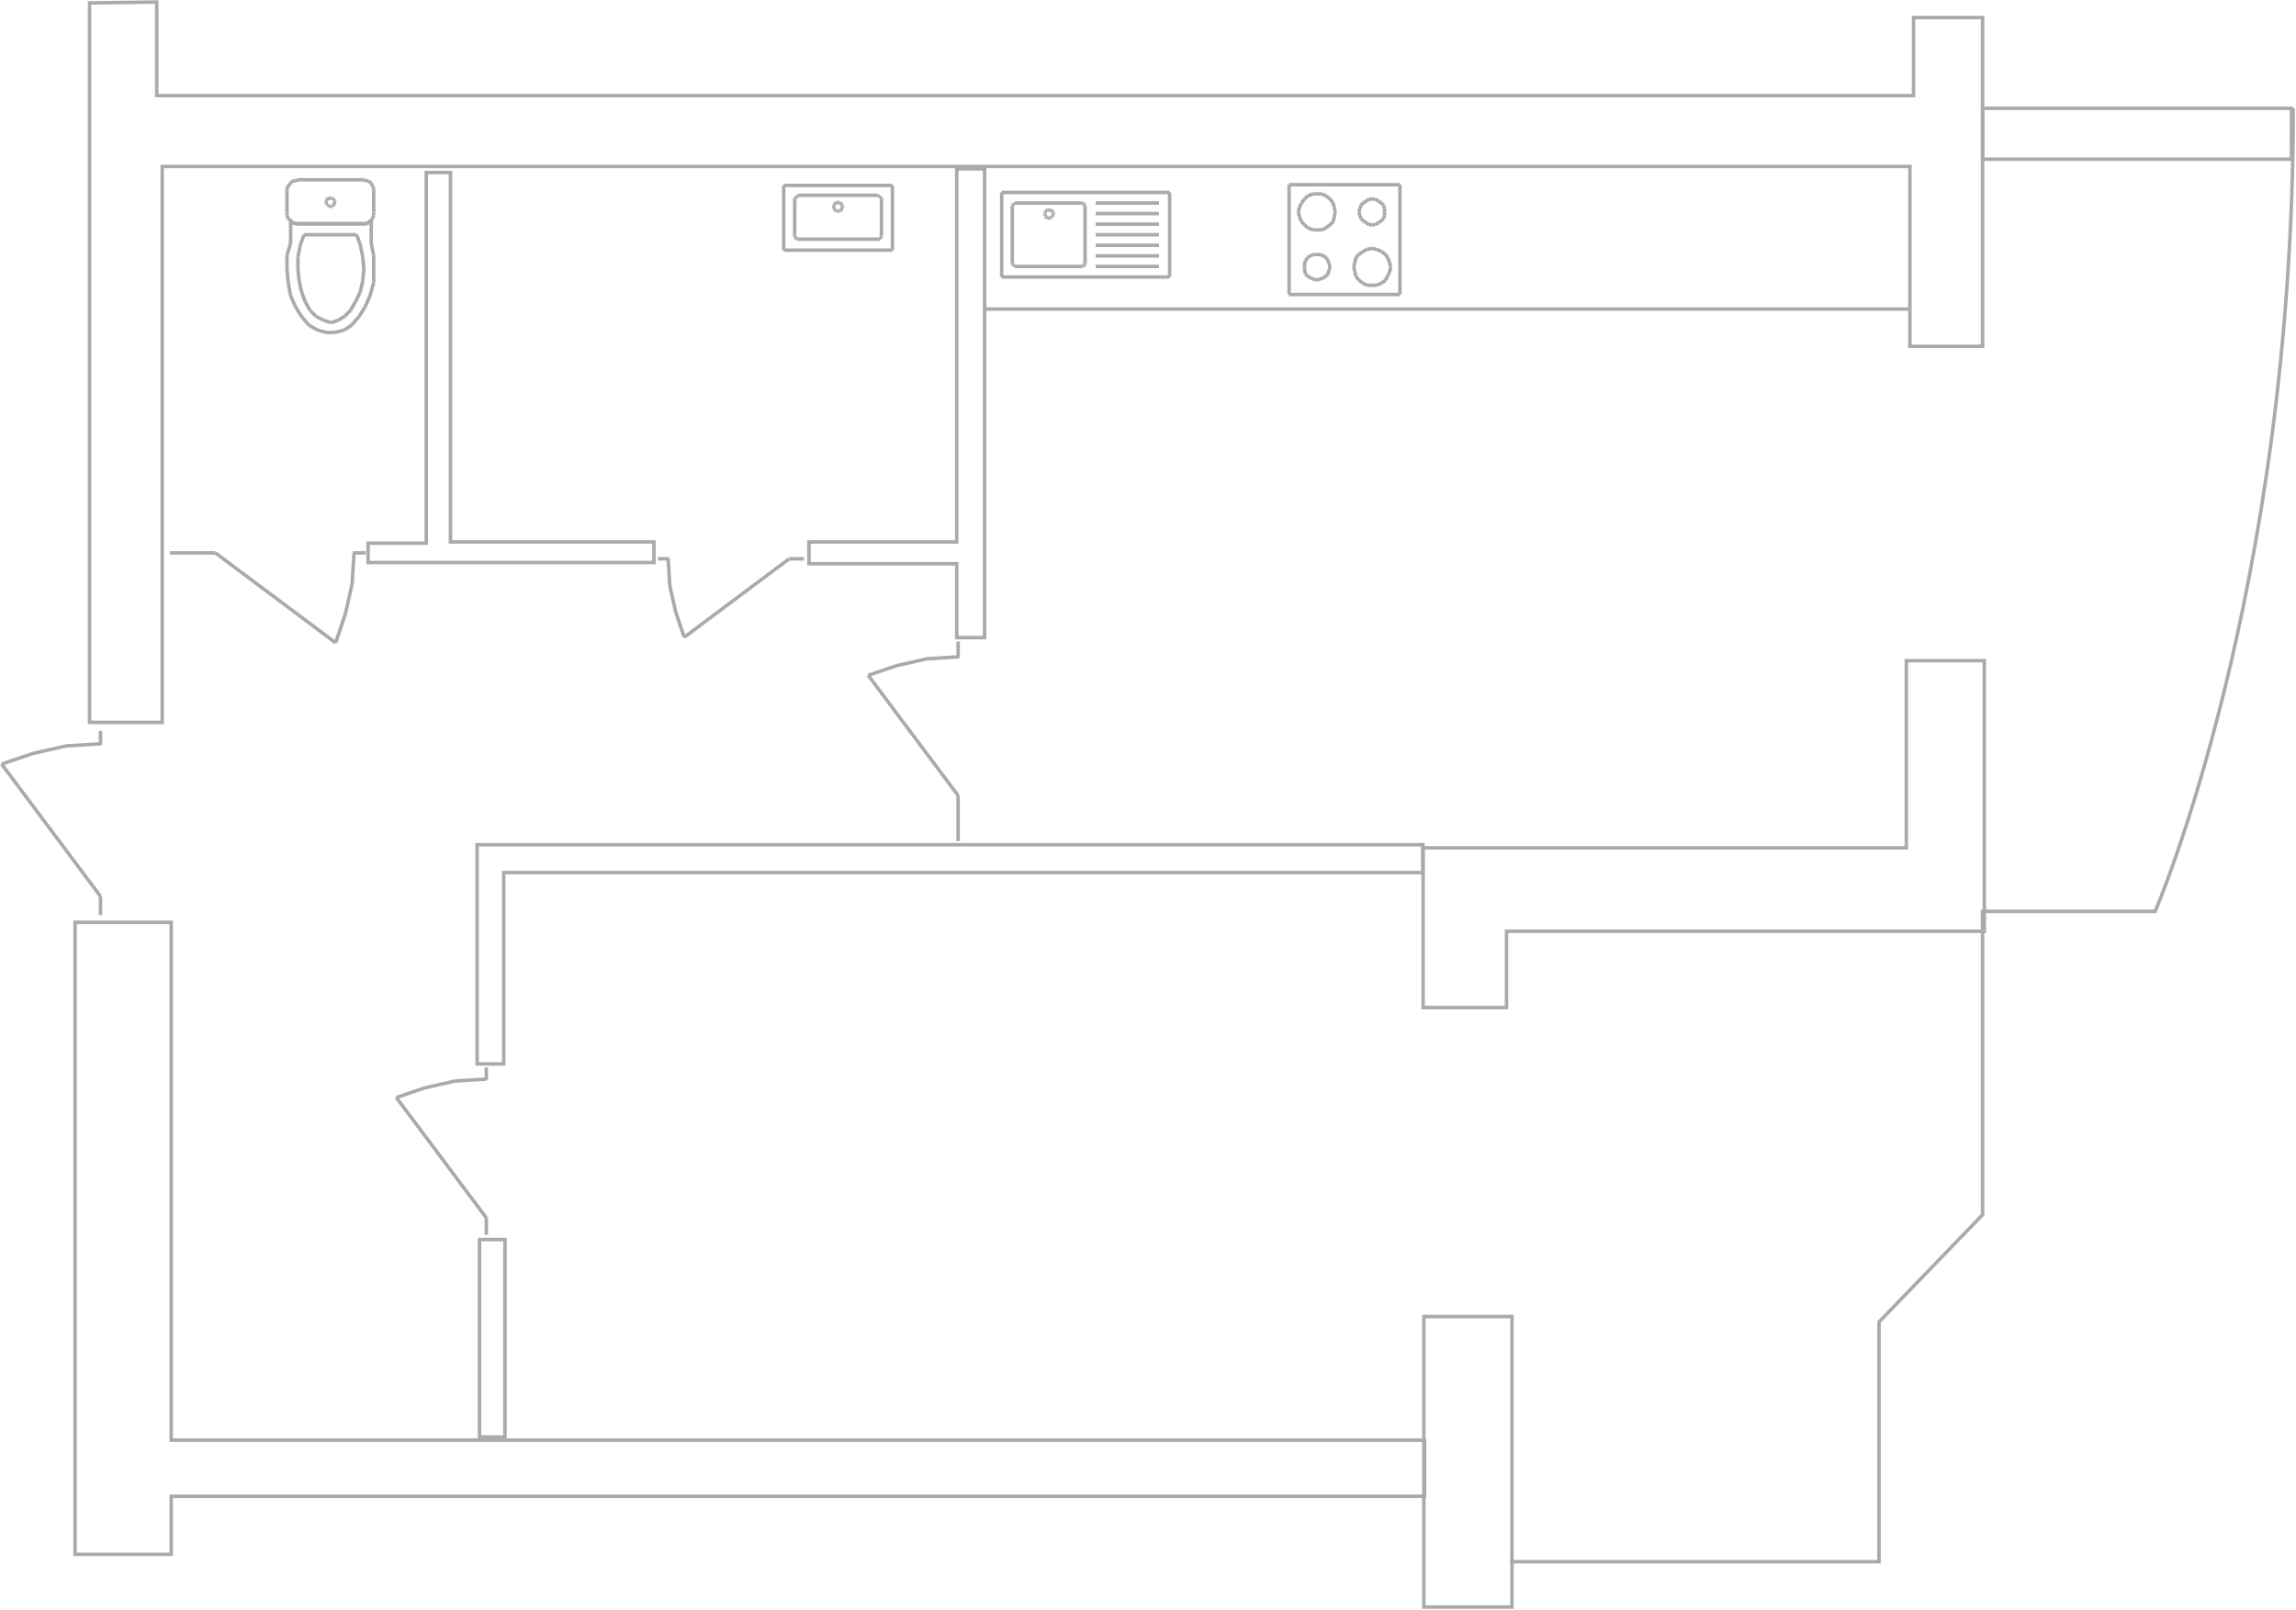 <?xml version="1.0" encoding="utf-8"?>
<!-- Generator: Adobe Illustrator 15.0.2, SVG Export Plug-In  -->
<!DOCTYPE svg PUBLIC "-//W3C//DTD SVG 1.1//EN" "http://www.w3.org/Graphics/SVG/1.1/DTD/svg11.dtd">
<svg version="1.1"
	 xmlns="http://www.w3.org/2000/svg" xmlns:xlink="http://www.w3.org/1999/xlink" xmlns:a="http://ns.adobe.com/AdobeSVGViewerExtensions/3.0/"
	 x="0px" y="0px" width="659px" height="462px" viewBox="0 0 659 462" enable-background="new 0 0 659 462" xml:space="preserve">
<defs>
</defs>
<g>
	<defs>
		<rect id="SVGID_2_" width="658.781" height="461.812"/>
	</defs>
	<clipPath id="SVGID_3_">
		<use xlink:href="#SVGID_2_"  overflow="visible"/>
	</clipPath>
	
		<rect x="569.043" y="31.093" clip-path="url(#SVGID_3_)" fill="none" stroke="#AAAAAA" stroke-miterlimit="10" width="88.651" height="14.6"/>
</g>
<polygon fill="none" stroke="#AAAAAA" stroke-miterlimit="10" points="282.598,48.474 282.598,183.007 274.603,183.007 
	274.603,161.801 232.191,161.801 232.191,155.542 274.603,155.542 274.603,48.474 "/>
<polygon fill="none" stroke="#AAAAAA" stroke-miterlimit="10" points="129.294,49.517 129.294,155.543 187.693,155.543 
	187.693,161.453 105.652,161.453 105.652,155.891 122.342,155.891 122.342,49.517 "/>
<polygon fill="none" stroke="#AAAAAA" stroke-miterlimit="10" points="408.394,242.451 136.941,242.451 136.941,305.369 
	144.585,305.369 144.585,250.444 408.394,250.444 "/>
<rect x="137.637" y="355.773" fill="none" stroke="#AAAAAA" stroke-miterlimit="10" width="7.3" height="56.664"/>
<line fill="none" stroke="#AAAAAA" stroke-miterlimit="10" x1="548.186" y1="88.708" x2="282.598" y2="88.708"/>
<g>
	<defs>
		<rect id="SVGID_1_" width="658.781" height="461.812"/>
	</defs>
	<clipPath id="SVGID_4_">
		<use xlink:href="#SVGID_1_"  overflow="visible"/>
	</clipPath>
	<path clip-path="url(#SVGID_4_)" fill="none" stroke="#AAAAAA" stroke-miterlimit="10" d="M433.468,448.241h105.854v-68.83
		l29.722-30.765v-87.077h49.537c0,0,39.63-91.774,39.63-230.477"/>
	<path clip-path="url(#SVGID_4_)" fill="none" stroke="#AAAAAA" stroke-miterlimit="10" d="M101.621,158.689l-0.558,8.959
		 M101.063,167.648l-1.947,8.598 M99.116,176.246l-2.786,8.239"/>
	
		<line clip-path="url(#SVGID_4_)" fill="none" stroke="#AAAAAA" stroke-miterlimit="10" x1="96.329" y1="184.485" x2="61.816" y2="158.689"/>
	
		<line clip-path="url(#SVGID_4_)" fill="none" stroke="#AAAAAA" stroke-miterlimit="10" x1="61.816" y1="158.69" x2="48.747" y2="158.69"/>
	
		<line clip-path="url(#SVGID_4_)" fill="none" stroke="#AAAAAA" stroke-miterlimit="10" x1="104.972" y1="158.69" x2="101.295" y2="158.69"/>
	<path clip-path="url(#SVGID_4_)" fill="none" stroke="#AAAAAA" stroke-miterlimit="10" d="M192.26,168.2l-0.485-7.818
		 M193.961,175.702l-1.701-7.502 M196.391,182.892l-2.43-7.19"/>
	
		<line clip-path="url(#SVGID_4_)" fill="none" stroke="#AAAAAA" stroke-miterlimit="10" x1="196.391" y1="182.892" x2="226.508" y2="160.382"/>
	
		<line clip-path="url(#SVGID_4_)" fill="none" stroke="#AAAAAA" stroke-miterlimit="10" x1="226.508" y1="160.383" x2="230.762" y2="160.383"/>
	
		<line clip-path="url(#SVGID_4_)" fill="none" stroke="#AAAAAA" stroke-miterlimit="10" x1="188.851" y1="160.383" x2="192.059" y2="160.383"/>
	<path clip-path="url(#SVGID_4_)" fill="none" stroke="#AAAAAA" stroke-miterlimit="10" d="M266.036,189.088l8.958-0.558
		 M257.438,191.038l8.598-1.95 M249.197,193.822l8.241-2.784"/>
	
		<line clip-path="url(#SVGID_4_)" fill="none" stroke="#AAAAAA" stroke-miterlimit="10" x1="249.197" y1="193.822" x2="274.992" y2="228.337"/>
	
		<line clip-path="url(#SVGID_4_)" fill="none" stroke="#AAAAAA" stroke-miterlimit="10" x1="274.99" y1="228.336" x2="274.99" y2="241.407"/>
	
		<line clip-path="url(#SVGID_4_)" fill="none" stroke="#AAAAAA" stroke-miterlimit="10" x1="274.995" y1="184.136" x2="274.993" y2="188.856"/>
	<path clip-path="url(#SVGID_4_)" fill="none" stroke="#AAAAAA" stroke-miterlimit="10" d="M130.614,310.262l8.969-0.558
		 M122.006,312.211l8.608-1.949 M113.757,315l8.249-2.789"/>
	
		<line clip-path="url(#SVGID_4_)" fill="none" stroke="#AAAAAA" stroke-miterlimit="10" x1="113.757" y1="315" x2="139.583" y2="349.552"/>
	
		<line clip-path="url(#SVGID_4_)" fill="none" stroke="#AAAAAA" stroke-miterlimit="10" x1="139.581" y1="349.552" x2="139.581" y2="354.43"/>
	
		<line clip-path="url(#SVGID_4_)" fill="none" stroke="#AAAAAA" stroke-miterlimit="10" x1="139.581" y1="306.35" x2="139.581" y2="310.031"/>
	<path clip-path="url(#SVGID_4_)" fill="none" stroke="#AAAAAA" stroke-miterlimit="10" d="M18.988,214.088l9.857-0.612
		 M9.529,216.23l9.459-2.142 M0.465,219.295l9.064-3.065"/>
	
		<line clip-path="url(#SVGID_4_)" fill="none" stroke="#AAAAAA" stroke-miterlimit="10" x1="0.465" y1="219.295" x2="28.845" y2="257.261"/>
	
		<line clip-path="url(#SVGID_4_)" fill="none" stroke="#AAAAAA" stroke-miterlimit="10" x1="28.843" y1="257.261" x2="28.843" y2="262.623"/>
	
		<line clip-path="url(#SVGID_4_)" fill="none" stroke="#AAAAAA" stroke-miterlimit="10" x1="28.843" y1="209.788" x2="28.843" y2="213.833"/>
	<polygon clip-path="url(#SVGID_4_)" fill="none" stroke="#AAAAAA" stroke-miterlimit="10" points="44.994,0.588 44.994,27.442 
		549.229,27.442 549.229,5.04 569.043,5.04 569.043,99.401 548.186,99.401 548.186,47.779 46.558,47.779 46.558,207.34 
		25.701,207.34 25.701,0.835 	"/>
	<path clip-path="url(#SVGID_4_)" fill="#AAAAAA" d="M569.043,190.132v76.649H431.904v21.899H408.96v-44.842h138.704v-53.707
		H569.043z M570.043,189.132h-1h-21.379h-1v1v52.707H408.96h-1v1v44.842v1h1h22.944h1v-1v-20.899h136.139h1v-1v-76.649V189.132z"/>
	<path clip-path="url(#SVGID_4_)" fill="#AAAAAA" d="M433.469,460.738h-24.291v-82.37h24.291V460.738z M434.469,377.368h-1h-24.291
		h-1v1v82.37v1h1h24.291h1v-1v-82.37V377.368z"/>
	<path clip-path="url(#SVGID_4_)" fill="#AAAAAA" d="M48.644,265.217V413.83h359.708v15.118H48.644v16.668H22.051V265.217H48.644z
		 M49.644,264.217h-1H22.051h-1v1v180.398v1h1h26.593h1v-1v-15.668h358.708h1v-1V413.83v-1h-1H49.644V265.217V264.217z"/>
	
		<line clip-path="url(#SVGID_4_)" fill="none" stroke="#AAAAAA" stroke-miterlimit="10" x1="96.036" y1="57.906" x2="96.036" y2="57.556"/>
	
		<line clip-path="url(#SVGID_4_)" fill="none" stroke="#AAAAAA" stroke-miterlimit="10" x1="96.036" y1="57.555" x2="96.036" y2="57.204"/>
	
		<line clip-path="url(#SVGID_4_)" fill="none" stroke="#AAAAAA" stroke-miterlimit="10" x1="96.036" y1="57.204" x2="95.684" y2="57.204"/>
	
		<line clip-path="url(#SVGID_4_)" fill="none" stroke="#AAAAAA" stroke-miterlimit="10" x1="95.684" y1="57.204" x2="95.335" y2="56.853"/>
	
		<line clip-path="url(#SVGID_4_)" fill="none" stroke="#AAAAAA" stroke-miterlimit="10" x1="95.335" y1="56.853" x2="94.983" y2="56.853"/>
	
		<line clip-path="url(#SVGID_4_)" fill="none" stroke="#AAAAAA" stroke-miterlimit="10" x1="94.983" y1="56.853" x2="94.633" y2="56.853"/>
	
		<line clip-path="url(#SVGID_4_)" fill="none" stroke="#AAAAAA" stroke-miterlimit="10" x1="94.632" y1="56.853" x2="94.285" y2="56.853"/>
	
		<line clip-path="url(#SVGID_4_)" fill="none" stroke="#AAAAAA" stroke-miterlimit="10" x1="94.284" y1="56.853" x2="93.932" y2="57.204"/>
	
		<line clip-path="url(#SVGID_4_)" fill="none" stroke="#AAAAAA" stroke-miterlimit="10" x1="93.932" y1="57.204" x2="93.582" y2="57.555"/>
	
		<line clip-path="url(#SVGID_4_)" fill="none" stroke="#AAAAAA" stroke-miterlimit="10" x1="93.582" y1="57.555" x2="93.582" y2="57.905"/>
	
		<line clip-path="url(#SVGID_4_)" fill="none" stroke="#AAAAAA" stroke-miterlimit="10" x1="93.582" y1="57.906" x2="93.582" y2="58.254"/>
	
		<line clip-path="url(#SVGID_4_)" fill="none" stroke="#AAAAAA" stroke-miterlimit="10" x1="93.582" y1="58.255" x2="93.932" y2="58.606"/>
	
		<line clip-path="url(#SVGID_4_)" fill="none" stroke="#AAAAAA" stroke-miterlimit="10" x1="93.932" y1="58.606" x2="93.932" y2="58.956"/>
	
		<line clip-path="url(#SVGID_4_)" fill="none" stroke="#AAAAAA" stroke-miterlimit="10" x1="93.932" y1="58.957" x2="94.284" y2="58.957"/>
	
		<line clip-path="url(#SVGID_4_)" fill="none" stroke="#AAAAAA" stroke-miterlimit="10" x1="94.284" y1="58.957" x2="94.632" y2="59.308"/>
	
		<line clip-path="url(#SVGID_4_)" fill="none" stroke="#AAAAAA" stroke-miterlimit="10" x1="94.632" y1="59.308" x2="94.982" y2="59.308"/>
	
		<line clip-path="url(#SVGID_4_)" fill="none" stroke="#AAAAAA" stroke-miterlimit="10" x1="94.983" y1="59.308" x2="95.335" y2="59.308"/>
	
		<line clip-path="url(#SVGID_4_)" fill="none" stroke="#AAAAAA" stroke-miterlimit="10" x1="95.335" y1="59.308" x2="95.335" y2="58.957"/>
	
		<line clip-path="url(#SVGID_4_)" fill="none" stroke="#AAAAAA" stroke-miterlimit="10" x1="95.335" y1="58.957" x2="95.683" y2="58.957"/>
	
		<line clip-path="url(#SVGID_4_)" fill="none" stroke="#AAAAAA" stroke-miterlimit="10" x1="95.684" y1="58.957" x2="96.036" y2="58.606"/>
	
		<line clip-path="url(#SVGID_4_)" fill="none" stroke="#AAAAAA" stroke-miterlimit="10" x1="96.036" y1="58.606" x2="96.036" y2="58.255"/>
	
		<line clip-path="url(#SVGID_4_)" fill="none" stroke="#AAAAAA" stroke-miterlimit="10" x1="96.036" y1="58.255" x2="96.036" y2="57.906"/>
	
		<line clip-path="url(#SVGID_4_)" fill="none" stroke="#AAAAAA" stroke-miterlimit="10" x1="87.269" y1="67.371" x2="86.218" y2="70.176"/>
	
		<line clip-path="url(#SVGID_4_)" fill="none" stroke="#AAAAAA" stroke-miterlimit="10" x1="86.218" y1="70.176" x2="85.517" y2="73.683"/>
	
		<line clip-path="url(#SVGID_4_)" fill="none" stroke="#AAAAAA" stroke-miterlimit="10" x1="85.518" y1="73.682" x2="85.518" y2="77.188"/>
	
		<line clip-path="url(#SVGID_4_)" fill="none" stroke="#AAAAAA" stroke-miterlimit="10" x1="85.518" y1="77.188" x2="85.867" y2="80.694"/>
	
		<line clip-path="url(#SVGID_4_)" fill="none" stroke="#AAAAAA" stroke-miterlimit="10" x1="85.868" y1="80.694" x2="86.571" y2="83.849"/>
	
		<line clip-path="url(#SVGID_4_)" fill="none" stroke="#AAAAAA" stroke-miterlimit="10" x1="86.57" y1="83.849" x2="87.622" y2="86.654"/>
	
		<line clip-path="url(#SVGID_4_)" fill="none" stroke="#AAAAAA" stroke-miterlimit="10" x1="87.622" y1="86.654" x2="89.022" y2="89.108"/>
	
		<line clip-path="url(#SVGID_4_)" fill="none" stroke="#AAAAAA" stroke-miterlimit="10" x1="89.023" y1="89.108" x2="90.777" y2="90.862"/>
	
		<line clip-path="url(#SVGID_4_)" fill="none" stroke="#AAAAAA" stroke-miterlimit="10" x1="90.777" y1="90.862" x2="92.879" y2="91.914"/>
	
		<line clip-path="url(#SVGID_4_)" fill="none" stroke="#AAAAAA" stroke-miterlimit="10" x1="92.879" y1="91.913" x2="94.983" y2="92.614"/>
	
		<line clip-path="url(#SVGID_4_)" fill="none" stroke="#AAAAAA" stroke-miterlimit="10" x1="94.983" y1="92.614" x2="97.087" y2="91.913"/>
	
		<line clip-path="url(#SVGID_4_)" fill="none" stroke="#AAAAAA" stroke-miterlimit="10" x1="97.087" y1="91.913" x2="98.839" y2="90.862"/>
	
		<line clip-path="url(#SVGID_4_)" fill="none" stroke="#AAAAAA" stroke-miterlimit="10" x1="98.839" y1="90.862" x2="100.593" y2="89.108"/>
	
		<line clip-path="url(#SVGID_4_)" fill="none" stroke="#AAAAAA" stroke-miterlimit="10" x1="100.592" y1="89.108" x2="101.996" y2="86.654"/>
	
		<line clip-path="url(#SVGID_4_)" fill="none" stroke="#AAAAAA" stroke-miterlimit="10" x1="101.996" y1="86.654" x2="103.397" y2="83.849"/>
	
		<line clip-path="url(#SVGID_4_)" fill="none" stroke="#AAAAAA" stroke-miterlimit="10" x1="103.397" y1="83.849" x2="104.1" y2="80.694"/>
	
		<line clip-path="url(#SVGID_4_)" fill="none" stroke="#AAAAAA" stroke-miterlimit="10" x1="104.1" y1="80.694" x2="104.45" y2="77.188"/>
	
		<line clip-path="url(#SVGID_4_)" fill="none" stroke="#AAAAAA" stroke-miterlimit="10" x1="104.45" y1="77.188" x2="104.1" y2="73.682"/>
	
		<line clip-path="url(#SVGID_4_)" fill="none" stroke="#AAAAAA" stroke-miterlimit="10" x1="104.1" y1="73.682" x2="103.397" y2="70.175"/>
	
		<line clip-path="url(#SVGID_4_)" fill="none" stroke="#AAAAAA" stroke-miterlimit="10" x1="103.397" y1="70.176" x2="102.346" y2="67.371"/>
	
		<line clip-path="url(#SVGID_4_)" fill="none" stroke="#AAAAAA" stroke-miterlimit="10" x1="102.346" y1="67.371" x2="87.269" y2="67.371"/>
	
		<line clip-path="url(#SVGID_4_)" fill="none" stroke="#AAAAAA" stroke-miterlimit="10" x1="104.45" y1="64.216" x2="85.517" y2="64.216"/>
	
		<line clip-path="url(#SVGID_4_)" fill="none" stroke="#AAAAAA" stroke-miterlimit="10" x1="85.518" y1="64.216" x2="84.816" y2="64.216"/>
	
		<line clip-path="url(#SVGID_4_)" fill="none" stroke="#AAAAAA" stroke-miterlimit="10" x1="84.817" y1="64.216" x2="83.764" y2="63.866"/>
	
		<line clip-path="url(#SVGID_4_)" fill="none" stroke="#AAAAAA" stroke-miterlimit="10" x1="83.764" y1="63.865" x2="83.414" y2="63.165"/>
	
		<line clip-path="url(#SVGID_4_)" fill="none" stroke="#AAAAAA" stroke-miterlimit="10" x1="83.414" y1="63.165" x2="83.414" y2="69.827"/>
	
		<line clip-path="url(#SVGID_4_)" fill="none" stroke="#AAAAAA" stroke-miterlimit="10" x1="83.414" y1="69.825" x2="82.362" y2="73.331"/>
	
		<line clip-path="url(#SVGID_4_)" fill="none" stroke="#AAAAAA" stroke-miterlimit="10" x1="82.362" y1="73.331" x2="82.362" y2="77.188"/>
	
		<line clip-path="url(#SVGID_4_)" fill="none" stroke="#AAAAAA" stroke-miterlimit="10" x1="82.362" y1="77.188" x2="82.712" y2="81.046"/>
	
		<line clip-path="url(#SVGID_4_)" fill="none" stroke="#AAAAAA" stroke-miterlimit="10" x1="82.713" y1="81.045" x2="83.414" y2="84.902"/>
	
		<line clip-path="url(#SVGID_4_)" fill="none" stroke="#AAAAAA" stroke-miterlimit="10" x1="83.414" y1="84.902" x2="84.816" y2="88.057"/>
	
		<line clip-path="url(#SVGID_4_)" fill="none" stroke="#AAAAAA" stroke-miterlimit="10" x1="84.817" y1="88.058" x2="86.571" y2="90.863"/>
	
		<line clip-path="url(#SVGID_4_)" fill="none" stroke="#AAAAAA" stroke-miterlimit="10" x1="86.57" y1="90.862" x2="88.672" y2="93.315"/>
	
		<line clip-path="url(#SVGID_4_)" fill="none" stroke="#AAAAAA" stroke-miterlimit="10" x1="88.672" y1="93.316" x2="91.126" y2="94.718"/>
	
		<line clip-path="url(#SVGID_4_)" fill="none" stroke="#AAAAAA" stroke-miterlimit="10" x1="91.127" y1="94.718" x2="93.582" y2="95.42"/>
	
		<line clip-path="url(#SVGID_4_)" fill="none" stroke="#AAAAAA" stroke-miterlimit="10" x1="93.582" y1="95.42" x2="96.036" y2="95.42"/>
	
		<line clip-path="url(#SVGID_4_)" fill="none" stroke="#AAAAAA" stroke-miterlimit="10" x1="96.036" y1="95.42" x2="98.839" y2="94.718"/>
	
		<line clip-path="url(#SVGID_4_)" fill="none" stroke="#AAAAAA" stroke-miterlimit="10" x1="98.839" y1="94.718" x2="100.945" y2="93.316"/>
	
		<line clip-path="url(#SVGID_4_)" fill="none" stroke="#AAAAAA" stroke-miterlimit="10" x1="100.945" y1="93.316" x2="103.047" y2="90.863"/>
	
		<line clip-path="url(#SVGID_4_)" fill="none" stroke="#AAAAAA" stroke-miterlimit="10" x1="103.047" y1="90.862" x2="104.799" y2="88.057"/>
	
		<line clip-path="url(#SVGID_4_)" fill="none" stroke="#AAAAAA" stroke-miterlimit="10" x1="104.799" y1="88.058" x2="106.205" y2="84.902"/>
	
		<line clip-path="url(#SVGID_4_)" fill="none" stroke="#AAAAAA" stroke-miterlimit="10" x1="106.202" y1="84.902" x2="107.255" y2="81.045"/>
	
		<line clip-path="url(#SVGID_4_)" fill="none" stroke="#AAAAAA" stroke-miterlimit="10" x1="107.255" y1="81.045" x2="107.255" y2="77.188"/>
	
		<line clip-path="url(#SVGID_4_)" fill="none" stroke="#AAAAAA" stroke-miterlimit="10" x1="107.255" y1="77.188" x2="107.255" y2="73.331"/>
	
		<line clip-path="url(#SVGID_4_)" fill="none" stroke="#AAAAAA" stroke-miterlimit="10" x1="107.255" y1="73.331" x2="106.552" y2="69.826"/>
	
		<line clip-path="url(#SVGID_4_)" fill="none" stroke="#AAAAAA" stroke-miterlimit="10" x1="106.552" y1="69.827" x2="106.552" y2="63.165"/>
	
		<line clip-path="url(#SVGID_4_)" fill="none" stroke="#AAAAAA" stroke-miterlimit="10" x1="106.552" y1="63.165" x2="105.854" y2="63.866"/>
	
		<line clip-path="url(#SVGID_4_)" fill="none" stroke="#AAAAAA" stroke-miterlimit="10" x1="105.854" y1="63.865" x2="105.151" y2="64.215"/>
	
		<line clip-path="url(#SVGID_4_)" fill="none" stroke="#AAAAAA" stroke-miterlimit="10" x1="105.151" y1="64.216" x2="104.45" y2="64.216"/>
	
		<line clip-path="url(#SVGID_4_)" fill="none" stroke="#AAAAAA" stroke-miterlimit="10" x1="85.518" y1="51.594" x2="84.816" y2="51.945"/>
	
		<line clip-path="url(#SVGID_4_)" fill="none" stroke="#AAAAAA" stroke-miterlimit="10" x1="84.817" y1="51.946" x2="83.764" y2="51.946"/>
	
		<line clip-path="url(#SVGID_4_)" fill="none" stroke="#AAAAAA" stroke-miterlimit="10" x1="83.764" y1="51.946" x2="83.414" y2="52.646"/>
	
		<line clip-path="url(#SVGID_4_)" fill="none" stroke="#AAAAAA" stroke-miterlimit="10" x1="83.414" y1="52.646" x2="82.712" y2="53.347"/>
	
		<line clip-path="url(#SVGID_4_)" fill="none" stroke="#AAAAAA" stroke-miterlimit="10" x1="82.713" y1="53.347" x2="82.363" y2="54.048"/>
	
		<line clip-path="url(#SVGID_4_)" fill="none" stroke="#AAAAAA" stroke-miterlimit="10" x1="82.362" y1="54.047" x2="82.362" y2="54.75"/>
	
		<line clip-path="url(#SVGID_4_)" fill="none" stroke="#AAAAAA" stroke-miterlimit="10" x1="82.362" y1="54.75" x2="82.362" y2="61.061"/>
	
		<line clip-path="url(#SVGID_4_)" fill="none" stroke="#AAAAAA" stroke-miterlimit="10" x1="82.362" y1="61.06" x2="82.362" y2="61.762"/>
	
		<line clip-path="url(#SVGID_4_)" fill="none" stroke="#AAAAAA" stroke-miterlimit="10" x1="82.362" y1="61.761" x2="82.712" y2="62.813"/>
	
		<line clip-path="url(#SVGID_4_)" fill="none" stroke="#AAAAAA" stroke-miterlimit="10" x1="82.713" y1="62.813" x2="83.414" y2="63.165"/>
	
		<line clip-path="url(#SVGID_4_)" fill="none" stroke="#AAAAAA" stroke-miterlimit="10" x1="83.414" y1="63.165" x2="83.763" y2="63.866"/>
	
		<line clip-path="url(#SVGID_4_)" fill="none" stroke="#AAAAAA" stroke-miterlimit="10" x1="83.764" y1="63.865" x2="84.817" y2="64.215"/>
	
		<line clip-path="url(#SVGID_4_)" fill="none" stroke="#AAAAAA" stroke-miterlimit="10" x1="84.817" y1="64.216" x2="85.518" y2="64.216"/>
	
		<line clip-path="url(#SVGID_4_)" fill="none" stroke="#AAAAAA" stroke-miterlimit="10" x1="85.518" y1="64.216" x2="104.45" y2="64.216"/>
	
		<line clip-path="url(#SVGID_4_)" fill="none" stroke="#AAAAAA" stroke-miterlimit="10" x1="104.45" y1="64.216" x2="105.151" y2="64.216"/>
	
		<line clip-path="url(#SVGID_4_)" fill="none" stroke="#AAAAAA" stroke-miterlimit="10" x1="105.151" y1="64.216" x2="105.854" y2="63.866"/>
	
		<line clip-path="url(#SVGID_4_)" fill="none" stroke="#AAAAAA" stroke-miterlimit="10" x1="105.854" y1="63.865" x2="106.553" y2="63.165"/>
	
		<line clip-path="url(#SVGID_4_)" fill="none" stroke="#AAAAAA" stroke-miterlimit="10" x1="106.552" y1="63.165" x2="106.904" y2="62.814"/>
	
		<line clip-path="url(#SVGID_4_)" fill="none" stroke="#AAAAAA" stroke-miterlimit="10" x1="106.905" y1="62.813" x2="107.255" y2="61.761"/>
	
		<line clip-path="url(#SVGID_4_)" fill="none" stroke="#AAAAAA" stroke-miterlimit="10" x1="107.255" y1="61.761" x2="107.255" y2="61.059"/>
	
		<line clip-path="url(#SVGID_4_)" fill="none" stroke="#AAAAAA" stroke-miterlimit="10" x1="107.255" y1="61.061" x2="107.255" y2="54.75"/>
	
		<line clip-path="url(#SVGID_4_)" fill="none" stroke="#AAAAAA" stroke-miterlimit="10" x1="107.255" y1="54.75" x2="107.255" y2="54.047"/>
	
		<line clip-path="url(#SVGID_4_)" fill="none" stroke="#AAAAAA" stroke-miterlimit="10" x1="107.255" y1="54.047" x2="106.905" y2="53.347"/>
	
		<line clip-path="url(#SVGID_4_)" fill="none" stroke="#AAAAAA" stroke-miterlimit="10" x1="106.905" y1="53.347" x2="106.553" y2="52.646"/>
	
		<line clip-path="url(#SVGID_4_)" fill="none" stroke="#AAAAAA" stroke-miterlimit="10" x1="106.552" y1="52.646" x2="105.854" y2="51.945"/>
	
		<line clip-path="url(#SVGID_4_)" fill="none" stroke="#AAAAAA" stroke-miterlimit="10" x1="105.854" y1="51.946" x2="105.151" y2="51.946"/>
	
		<line clip-path="url(#SVGID_4_)" fill="none" stroke="#AAAAAA" stroke-miterlimit="10" x1="105.151" y1="51.946" x2="104.45" y2="51.595"/>
	
		<line clip-path="url(#SVGID_4_)" fill="none" stroke="#AAAAAA" stroke-miterlimit="10" x1="104.45" y1="51.594" x2="85.517" y2="51.594"/>
	
		<line clip-path="url(#SVGID_4_)" fill="none" stroke="#AAAAAA" stroke-miterlimit="10" x1="299.979" y1="61.305" x2="299.979" y2="61.641"/>
	
		<line clip-path="url(#SVGID_4_)" fill="none" stroke="#AAAAAA" stroke-miterlimit="10" x1="299.979" y1="61.641" x2="299.979" y2="61.979"/>
	
		<line clip-path="url(#SVGID_4_)" fill="none" stroke="#AAAAAA" stroke-miterlimit="10" x1="299.979" y1="61.979" x2="300.317" y2="62.316"/>
	
		<line clip-path="url(#SVGID_4_)" fill="none" stroke="#AAAAAA" stroke-miterlimit="10" x1="300.317" y1="62.316" x2="300.653" y2="62.653"/>
	
		<line clip-path="url(#SVGID_4_)" fill="none" stroke="#AAAAAA" stroke-miterlimit="10" x1="300.653" y1="62.653" x2="300.989" y2="62.653"/>
	
		<line clip-path="url(#SVGID_4_)" fill="none" stroke="#AAAAAA" stroke-miterlimit="10" x1="300.989" y1="62.653" x2="301.327" y2="62.653"/>
	
		<line clip-path="url(#SVGID_4_)" fill="none" stroke="#AAAAAA" stroke-miterlimit="10" x1="301.327" y1="62.653" x2="301.663" y2="62.316"/>
	
		<line clip-path="url(#SVGID_4_)" fill="none" stroke="#AAAAAA" stroke-miterlimit="10" x1="301.663" y1="62.316" x2="302" y2="62.316"/>
	
		<line clip-path="url(#SVGID_4_)" fill="none" stroke="#AAAAAA" stroke-miterlimit="10" x1="302" y1="62.316" x2="302" y2="61.979"/>
	
		<line clip-path="url(#SVGID_4_)" fill="none" stroke="#AAAAAA" stroke-miterlimit="10" x1="302" y1="61.979" x2="302.337" y2="61.641"/>
	
		<line clip-path="url(#SVGID_4_)" fill="none" stroke="#AAAAAA" stroke-miterlimit="10" x1="302.337" y1="61.641" x2="302.337" y2="61.305"/>
	
		<line clip-path="url(#SVGID_4_)" fill="none" stroke="#AAAAAA" stroke-miterlimit="10" x1="302.337" y1="61.305" x2="302.337" y2="60.967"/>
	
		<line clip-path="url(#SVGID_4_)" fill="none" stroke="#AAAAAA" stroke-miterlimit="10" x1="302.337" y1="60.967" x2="302" y2="60.63"/>
	
		<line clip-path="url(#SVGID_4_)" fill="none" stroke="#AAAAAA" stroke-miterlimit="10" x1="302" y1="60.63" x2="301.664" y2="60.292"/>
	
		<line clip-path="url(#SVGID_4_)" fill="none" stroke="#AAAAAA" stroke-miterlimit="10" x1="301.663" y1="60.292" x2="301.327" y2="60.292"/>
	
		<line clip-path="url(#SVGID_4_)" fill="none" stroke="#AAAAAA" stroke-miterlimit="10" x1="301.327" y1="60.292" x2="300.989" y2="60.292"/>
	
		<line clip-path="url(#SVGID_4_)" fill="none" stroke="#AAAAAA" stroke-miterlimit="10" x1="300.989" y1="60.292" x2="300.653" y2="60.292"/>
	
		<line clip-path="url(#SVGID_4_)" fill="none" stroke="#AAAAAA" stroke-miterlimit="10" x1="300.653" y1="60.292" x2="300.317" y2="60.292"/>
	
		<line clip-path="url(#SVGID_4_)" fill="none" stroke="#AAAAAA" stroke-miterlimit="10" x1="300.317" y1="60.292" x2="300.317" y2="60.63"/>
	
		<line clip-path="url(#SVGID_4_)" fill="none" stroke="#AAAAAA" stroke-miterlimit="10" x1="300.317" y1="60.63" x2="299.979" y2="60.63"/>
	
		<line clip-path="url(#SVGID_4_)" fill="none" stroke="#AAAAAA" stroke-miterlimit="10" x1="299.979" y1="60.63" x2="299.979" y2="60.967"/>
	
		<line clip-path="url(#SVGID_4_)" fill="none" stroke="#AAAAAA" stroke-miterlimit="10" x1="299.979" y1="60.967" x2="299.979" y2="61.304"/>
	
		<line clip-path="url(#SVGID_4_)" fill="none" stroke="#AAAAAA" stroke-miterlimit="10" x1="291.552" y1="58.271" x2="291.214" y2="58.271"/>
	
		<line clip-path="url(#SVGID_4_)" fill="none" stroke="#AAAAAA" stroke-miterlimit="10" x1="291.214" y1="58.271" x2="291.214" y2="58.607"/>
	
		<line clip-path="url(#SVGID_4_)" fill="none" stroke="#AAAAAA" stroke-miterlimit="10" x1="291.214" y1="58.607" x2="290.878" y2="58.607"/>
	
		<line clip-path="url(#SVGID_4_)" fill="none" stroke="#AAAAAA" stroke-miterlimit="10" x1="290.878" y1="58.607" x2="290.542" y2="58.944"/>
	
		<line clip-path="url(#SVGID_4_)" fill="none" stroke="#AAAAAA" stroke-miterlimit="10" x1="290.542" y1="58.944" x2="290.542" y2="59.282"/>
	
		<line clip-path="url(#SVGID_4_)" fill="none" stroke="#AAAAAA" stroke-miterlimit="10" x1="290.542" y1="59.282" x2="290.542" y2="59.62"/>
	
		<line clip-path="url(#SVGID_4_)" fill="none" stroke="#AAAAAA" stroke-miterlimit="10" x1="290.542" y1="59.62" x2="290.542" y2="75.123"/>
	
		<line clip-path="url(#SVGID_4_)" fill="none" stroke="#AAAAAA" stroke-miterlimit="10" x1="290.542" y1="75.123" x2="290.542" y2="75.461"/>
	
		<line clip-path="url(#SVGID_4_)" fill="none" stroke="#AAAAAA" stroke-miterlimit="10" x1="290.542" y1="75.461" x2="290.542" y2="75.797"/>
	
		<line clip-path="url(#SVGID_4_)" fill="none" stroke="#AAAAAA" stroke-miterlimit="10" x1="290.542" y1="75.797" x2="290.878" y2="76.133"/>
	
		<line clip-path="url(#SVGID_4_)" fill="none" stroke="#AAAAAA" stroke-miterlimit="10" x1="290.878" y1="76.133" x2="291.214" y2="76.133"/>
	
		<line clip-path="url(#SVGID_4_)" fill="none" stroke="#AAAAAA" stroke-miterlimit="10" x1="291.214" y1="76.133" x2="291.214" y2="76.471"/>
	
		<line clip-path="url(#SVGID_4_)" fill="none" stroke="#AAAAAA" stroke-miterlimit="10" x1="291.214" y1="76.471" x2="291.552" y2="76.471"/>
	
		<line clip-path="url(#SVGID_4_)" fill="none" stroke="#AAAAAA" stroke-miterlimit="10" x1="291.552" y1="76.471" x2="310.426" y2="76.471"/>
	
		<line clip-path="url(#SVGID_4_)" fill="none" stroke="#AAAAAA" stroke-miterlimit="10" x1="310.426" y1="76.471" x2="310.764" y2="76.471"/>
	
		<line clip-path="url(#SVGID_4_)" fill="none" stroke="#AAAAAA" stroke-miterlimit="10" x1="310.764" y1="76.471" x2="311.102" y2="76.133"/>
	
		<line clip-path="url(#SVGID_4_)" fill="none" stroke="#AAAAAA" stroke-miterlimit="10" x1="311.103" y1="76.133" x2="311.438" y2="75.797"/>
	
		<line clip-path="url(#SVGID_4_)" fill="none" stroke="#AAAAAA" stroke-miterlimit="10" x1="311.438" y1="75.797" x2="311.438" y2="75.461"/>
	
		<line clip-path="url(#SVGID_4_)" fill="none" stroke="#AAAAAA" stroke-miterlimit="10" x1="311.438" y1="75.461" x2="311.438" y2="75.123"/>
	
		<line clip-path="url(#SVGID_4_)" fill="none" stroke="#AAAAAA" stroke-miterlimit="10" x1="311.438" y1="75.123" x2="311.438" y2="59.62"/>
	
		<line clip-path="url(#SVGID_4_)" fill="none" stroke="#AAAAAA" stroke-miterlimit="10" x1="311.438" y1="59.62" x2="311.438" y2="59.282"/>
	
		<line clip-path="url(#SVGID_4_)" fill="none" stroke="#AAAAAA" stroke-miterlimit="10" x1="311.438" y1="59.282" x2="311.438" y2="58.944"/>
	
		<line clip-path="url(#SVGID_4_)" fill="none" stroke="#AAAAAA" stroke-miterlimit="10" x1="311.438" y1="58.944" x2="311.101" y2="58.608"/>
	
		<line clip-path="url(#SVGID_4_)" fill="none" stroke="#AAAAAA" stroke-miterlimit="10" x1="311.1" y1="58.607" x2="310.764" y2="58.271"/>
	
		<line clip-path="url(#SVGID_4_)" fill="none" stroke="#AAAAAA" stroke-miterlimit="10" x1="310.764" y1="58.271" x2="310.426" y2="58.271"/>
	
		<line clip-path="url(#SVGID_4_)" fill="none" stroke="#AAAAAA" stroke-miterlimit="10" x1="310.426" y1="58.271" x2="291.552" y2="58.271"/>
	
		<line clip-path="url(#SVGID_4_)" fill="none" stroke="#AAAAAA" stroke-miterlimit="10" x1="335.704" y1="55.237" x2="287.509" y2="55.237"/>
	
		<line clip-path="url(#SVGID_4_)" fill="none" stroke="#AAAAAA" stroke-miterlimit="10" x1="287.509" y1="55.237" x2="287.509" y2="79.504"/>
	
		<line clip-path="url(#SVGID_4_)" fill="none" stroke="#AAAAAA" stroke-miterlimit="10" x1="287.509" y1="79.505" x2="335.704" y2="79.505"/>
	
		<line clip-path="url(#SVGID_4_)" fill="none" stroke="#AAAAAA" stroke-miterlimit="10" x1="335.704" y1="79.505" x2="335.704" y2="55.237"/>
	
		<line clip-path="url(#SVGID_4_)" fill="none" stroke="#AAAAAA" stroke-miterlimit="10" x1="332.673" y1="73.438" x2="314.471" y2="73.438"/>
	
		<line clip-path="url(#SVGID_4_)" fill="none" stroke="#AAAAAA" stroke-miterlimit="10" x1="332.673" y1="70.404" x2="314.471" y2="70.404"/>
	
		<line clip-path="url(#SVGID_4_)" fill="none" stroke="#AAAAAA" stroke-miterlimit="10" x1="332.673" y1="67.371" x2="314.471" y2="67.371"/>
	
		<line clip-path="url(#SVGID_4_)" fill="none" stroke="#AAAAAA" stroke-miterlimit="10" x1="332.673" y1="64.336" x2="314.471" y2="64.336"/>
	
		<line clip-path="url(#SVGID_4_)" fill="none" stroke="#AAAAAA" stroke-miterlimit="10" x1="332.673" y1="61.305" x2="314.471" y2="61.305"/>
	
		<line clip-path="url(#SVGID_4_)" fill="none" stroke="#AAAAAA" stroke-miterlimit="10" x1="314.471" y1="76.471" x2="332.673" y2="76.471"/>
	
		<line clip-path="url(#SVGID_4_)" fill="none" stroke="#AAAAAA" stroke-miterlimit="10" x1="332.673" y1="58.271" x2="314.471" y2="58.271"/>
	
		<line clip-path="url(#SVGID_4_)" fill="none" stroke="#AAAAAA" stroke-miterlimit="10" x1="393.858" y1="81.884" x2="395.038" y2="81.884"/>
	
		<line clip-path="url(#SVGID_4_)" fill="none" stroke="#AAAAAA" stroke-miterlimit="10" x1="395.038" y1="81.884" x2="396.511" y2="81.293"/>
	
		<line clip-path="url(#SVGID_4_)" fill="none" stroke="#AAAAAA" stroke-miterlimit="10" x1="396.511" y1="81.294" x2="397.689" y2="80.41"/>
	
		<line clip-path="url(#SVGID_4_)" fill="none" stroke="#AAAAAA" stroke-miterlimit="10" x1="397.69" y1="80.41" x2="398.279" y2="79.233"/>
	
		<line clip-path="url(#SVGID_4_)" fill="none" stroke="#AAAAAA" stroke-miterlimit="10" x1="398.279" y1="79.233" x2="398.868" y2="78.054"/>
	
		<line clip-path="url(#SVGID_4_)" fill="none" stroke="#AAAAAA" stroke-miterlimit="10" x1="398.867" y1="78.053" x2="399.16" y2="76.581"/>
	
		<line clip-path="url(#SVGID_4_)" fill="none" stroke="#AAAAAA" stroke-miterlimit="10" x1="399.161" y1="76.581" x2="398.868" y2="75.403"/>
	
		<line clip-path="url(#SVGID_4_)" fill="none" stroke="#AAAAAA" stroke-miterlimit="10" x1="398.867" y1="75.402" x2="398.278" y2="73.928"/>
	
		<line clip-path="url(#SVGID_4_)" fill="none" stroke="#AAAAAA" stroke-miterlimit="10" x1="398.279" y1="73.929" x2="397.689" y2="73.044"/>
	
		<line clip-path="url(#SVGID_4_)" fill="none" stroke="#AAAAAA" stroke-miterlimit="10" x1="397.69" y1="73.045" x2="396.511" y2="72.162"/>
	
		<line clip-path="url(#SVGID_4_)" fill="none" stroke="#AAAAAA" stroke-miterlimit="10" x1="396.511" y1="72.161" x2="395.038" y2="71.571"/>
	
		<line clip-path="url(#SVGID_4_)" fill="none" stroke="#AAAAAA" stroke-miterlimit="10" x1="395.038" y1="71.571" x2="393.859" y2="71.277"/>
	
		<line clip-path="url(#SVGID_4_)" fill="none" stroke="#AAAAAA" stroke-miterlimit="10" x1="393.858" y1="71.277" x2="392.386" y2="71.571"/>
	
		<line clip-path="url(#SVGID_4_)" fill="none" stroke="#AAAAAA" stroke-miterlimit="10" x1="392.386" y1="71.571" x2="391.209" y2="72.162"/>
	
		<line clip-path="url(#SVGID_4_)" fill="none" stroke="#AAAAAA" stroke-miterlimit="10" x1="391.209" y1="72.162" x2="390.029" y2="73.045"/>
	
		<line clip-path="url(#SVGID_4_)" fill="none" stroke="#AAAAAA" stroke-miterlimit="10" x1="390.029" y1="73.045" x2="389.146" y2="73.929"/>
	
		<line clip-path="url(#SVGID_4_)" fill="none" stroke="#AAAAAA" stroke-miterlimit="10" x1="389.146" y1="73.929" x2="388.853" y2="75.403"/>
	
		<line clip-path="url(#SVGID_4_)" fill="none" stroke="#AAAAAA" stroke-miterlimit="10" x1="388.853" y1="75.402" x2="388.558" y2="76.58"/>
	
		<line clip-path="url(#SVGID_4_)" fill="none" stroke="#AAAAAA" stroke-miterlimit="10" x1="388.557" y1="76.581" x2="388.852" y2="78.054"/>
	
		<line clip-path="url(#SVGID_4_)" fill="none" stroke="#AAAAAA" stroke-miterlimit="10" x1="388.853" y1="78.053" x2="389.146" y2="79.232"/>
	
		<line clip-path="url(#SVGID_4_)" fill="none" stroke="#AAAAAA" stroke-miterlimit="10" x1="389.146" y1="79.233" x2="390.029" y2="80.41"/>
	
		<line clip-path="url(#SVGID_4_)" fill="none" stroke="#AAAAAA" stroke-miterlimit="10" x1="390.029" y1="80.41" x2="391.209" y2="81.294"/>
	
		<line clip-path="url(#SVGID_4_)" fill="none" stroke="#AAAAAA" stroke-miterlimit="10" x1="391.209" y1="81.294" x2="392.386" y2="81.884"/>
	
		<line clip-path="url(#SVGID_4_)" fill="none" stroke="#AAAAAA" stroke-miterlimit="10" x1="392.386" y1="81.884" x2="393.859" y2="81.884"/>
	
		<line clip-path="url(#SVGID_4_)" fill="none" stroke="#AAAAAA" stroke-miterlimit="10" x1="377.951" y1="65.975" x2="379.424" y2="65.975"/>
	
		<line clip-path="url(#SVGID_4_)" fill="none" stroke="#AAAAAA" stroke-miterlimit="10" x1="379.424" y1="65.975" x2="380.603" y2="65.385"/>
	
		<line clip-path="url(#SVGID_4_)" fill="none" stroke="#AAAAAA" stroke-miterlimit="10" x1="380.603" y1="65.385" x2="381.782" y2="64.502"/>
	
		<line clip-path="url(#SVGID_4_)" fill="none" stroke="#AAAAAA" stroke-miterlimit="10" x1="381.782" y1="64.502" x2="382.664" y2="63.619"/>
	
		<line clip-path="url(#SVGID_4_)" fill="none" stroke="#AAAAAA" stroke-miterlimit="10" x1="382.664" y1="63.619" x2="382.959" y2="62.145"/>
	
		<line clip-path="url(#SVGID_4_)" fill="none" stroke="#AAAAAA" stroke-miterlimit="10" x1="382.96" y1="62.145" x2="383.255" y2="60.967"/>
	
		<line clip-path="url(#SVGID_4_)" fill="none" stroke="#AAAAAA" stroke-miterlimit="10" x1="383.255" y1="60.967" x2="382.96" y2="59.493"/>
	
		<line clip-path="url(#SVGID_4_)" fill="none" stroke="#AAAAAA" stroke-miterlimit="10" x1="382.96" y1="59.493" x2="382.664" y2="58.315"/>
	
		<line clip-path="url(#SVGID_4_)" fill="none" stroke="#AAAAAA" stroke-miterlimit="10" x1="382.664" y1="58.315" x2="381.782" y2="57.137"/>
	
		<line clip-path="url(#SVGID_4_)" fill="none" stroke="#AAAAAA" stroke-miterlimit="10" x1="381.782" y1="57.137" x2="380.604" y2="56.252"/>
	
		<line clip-path="url(#SVGID_4_)" fill="none" stroke="#AAAAAA" stroke-miterlimit="10" x1="380.603" y1="56.253" x2="379.424" y2="55.663"/>
	
		<line clip-path="url(#SVGID_4_)" fill="none" stroke="#AAAAAA" stroke-miterlimit="10" x1="379.424" y1="55.664" x2="377.95" y2="55.664"/>
	
		<line clip-path="url(#SVGID_4_)" fill="none" stroke="#AAAAAA" stroke-miterlimit="10" x1="377.951" y1="55.664" x2="376.773" y2="55.664"/>
	
		<line clip-path="url(#SVGID_4_)" fill="none" stroke="#AAAAAA" stroke-miterlimit="10" x1="376.773" y1="55.664" x2="375.299" y2="56.253"/>
	
		<line clip-path="url(#SVGID_4_)" fill="none" stroke="#AAAAAA" stroke-miterlimit="10" x1="375.299" y1="56.253" x2="374.417" y2="57.137"/>
	
		<line clip-path="url(#SVGID_4_)" fill="none" stroke="#AAAAAA" stroke-miterlimit="10" x1="374.415" y1="57.137" x2="373.53" y2="58.314"/>
	
		<line clip-path="url(#SVGID_4_)" fill="none" stroke="#AAAAAA" stroke-miterlimit="10" x1="373.531" y1="58.315" x2="372.941" y2="59.493"/>
	
		<line clip-path="url(#SVGID_4_)" fill="none" stroke="#AAAAAA" stroke-miterlimit="10" x1="372.942" y1="59.493" x2="372.649" y2="60.967"/>
	
		<line clip-path="url(#SVGID_4_)" fill="none" stroke="#AAAAAA" stroke-miterlimit="10" x1="372.648" y1="60.967" x2="372.941" y2="62.145"/>
	
		<line clip-path="url(#SVGID_4_)" fill="none" stroke="#AAAAAA" stroke-miterlimit="10" x1="372.942" y1="62.145" x2="373.531" y2="63.619"/>
	
		<line clip-path="url(#SVGID_4_)" fill="none" stroke="#AAAAAA" stroke-miterlimit="10" x1="373.531" y1="63.619" x2="374.415" y2="64.502"/>
	
		<line clip-path="url(#SVGID_4_)" fill="none" stroke="#AAAAAA" stroke-miterlimit="10" x1="374.417" y1="64.502" x2="375.299" y2="65.385"/>
	
		<line clip-path="url(#SVGID_4_)" fill="none" stroke="#AAAAAA" stroke-miterlimit="10" x1="375.299" y1="65.385" x2="376.773" y2="65.975"/>
	
		<line clip-path="url(#SVGID_4_)" fill="none" stroke="#AAAAAA" stroke-miterlimit="10" x1="376.773" y1="65.975" x2="377.95" y2="65.975"/>
	
		<line clip-path="url(#SVGID_4_)" fill="none" stroke="#AAAAAA" stroke-miterlimit="10" x1="377.951" y1="80.41" x2="378.835" y2="80.116"/>
	
		<line clip-path="url(#SVGID_4_)" fill="none" stroke="#AAAAAA" stroke-miterlimit="10" x1="378.835" y1="80.116" x2="379.719" y2="79.821"/>
	
		<line clip-path="url(#SVGID_4_)" fill="none" stroke="#AAAAAA" stroke-miterlimit="10" x1="379.719" y1="79.82" x2="380.603" y2="79.232"/>
	
		<line clip-path="url(#SVGID_4_)" fill="none" stroke="#AAAAAA" stroke-miterlimit="10" x1="380.603" y1="79.233" x2="381.191" y2="78.643"/>
	
		<line clip-path="url(#SVGID_4_)" fill="none" stroke="#AAAAAA" stroke-miterlimit="10" x1="381.191" y1="78.644" x2="381.486" y2="77.464"/>
	
		<line clip-path="url(#SVGID_4_)" fill="none" stroke="#AAAAAA" stroke-miterlimit="10" x1="381.486" y1="77.463" x2="381.782" y2="76.581"/>
	
		<line clip-path="url(#SVGID_4_)" fill="none" stroke="#AAAAAA" stroke-miterlimit="10" x1="381.782" y1="76.581" x2="381.487" y2="75.698"/>
	
		<line clip-path="url(#SVGID_4_)" fill="none" stroke="#AAAAAA" stroke-miterlimit="10" x1="381.486" y1="75.697" x2="381.191" y2="74.812"/>
	
		<line clip-path="url(#SVGID_4_)" fill="none" stroke="#AAAAAA" stroke-miterlimit="10" x1="381.191" y1="74.813" x2="380.603" y2="73.929"/>
	
		<line clip-path="url(#SVGID_4_)" fill="none" stroke="#AAAAAA" stroke-miterlimit="10" x1="380.603" y1="73.929" x2="379.719" y2="73.34"/>
	
		<line clip-path="url(#SVGID_4_)" fill="none" stroke="#AAAAAA" stroke-miterlimit="10" x1="379.719" y1="73.339" x2="378.835" y2="73.045"/>
	
		<line clip-path="url(#SVGID_4_)" fill="none" stroke="#AAAAAA" stroke-miterlimit="10" x1="378.835" y1="73.045" x2="377.951" y2="73.045"/>
	
		<line clip-path="url(#SVGID_4_)" fill="none" stroke="#AAAAAA" stroke-miterlimit="10" x1="377.951" y1="73.045" x2="377.066" y2="73.045"/>
	
		<line clip-path="url(#SVGID_4_)" fill="none" stroke="#AAAAAA" stroke-miterlimit="10" x1="377.066" y1="73.045" x2="376.183" y2="73.339"/>
	
		<line clip-path="url(#SVGID_4_)" fill="none" stroke="#AAAAAA" stroke-miterlimit="10" x1="376.183" y1="73.339" x2="375.299" y2="73.928"/>
	
		<line clip-path="url(#SVGID_4_)" fill="none" stroke="#AAAAAA" stroke-miterlimit="10" x1="375.299" y1="73.929" x2="374.71" y2="74.813"/>
	
		<line clip-path="url(#SVGID_4_)" fill="none" stroke="#AAAAAA" stroke-miterlimit="10" x1="374.71" y1="74.813" x2="374.417" y2="75.698"/>
	
		<line clip-path="url(#SVGID_4_)" fill="none" stroke="#AAAAAA" stroke-miterlimit="10" x1="374.417" y1="75.697" x2="374.417" y2="76.58"/>
	
		<line clip-path="url(#SVGID_4_)" fill="none" stroke="#AAAAAA" stroke-miterlimit="10" x1="374.417" y1="76.581" x2="374.417" y2="77.463"/>
	
		<line clip-path="url(#SVGID_4_)" fill="none" stroke="#AAAAAA" stroke-miterlimit="10" x1="374.417" y1="77.463" x2="374.71" y2="78.644"/>
	
		<line clip-path="url(#SVGID_4_)" fill="none" stroke="#AAAAAA" stroke-miterlimit="10" x1="374.71" y1="78.643" x2="375.299" y2="79.233"/>
	
		<line clip-path="url(#SVGID_4_)" fill="none" stroke="#AAAAAA" stroke-miterlimit="10" x1="375.299" y1="79.233" x2="376.183" y2="79.821"/>
	
		<line clip-path="url(#SVGID_4_)" fill="none" stroke="#AAAAAA" stroke-miterlimit="10" x1="376.183" y1="79.82" x2="377.066" y2="80.115"/>
	
		<line clip-path="url(#SVGID_4_)" fill="none" stroke="#AAAAAA" stroke-miterlimit="10" x1="377.066" y1="80.116" x2="377.951" y2="80.41"/>
	
		<line clip-path="url(#SVGID_4_)" fill="none" stroke="#AAAAAA" stroke-miterlimit="10" x1="393.858" y1="64.502" x2="394.743" y2="64.502"/>
	
		<line clip-path="url(#SVGID_4_)" fill="none" stroke="#AAAAAA" stroke-miterlimit="10" x1="394.743" y1="64.502" x2="395.627" y2="63.912"/>
	
		<line clip-path="url(#SVGID_4_)" fill="none" stroke="#AAAAAA" stroke-miterlimit="10" x1="395.627" y1="63.912" x2="396.511" y2="63.322"/>
	
		<line clip-path="url(#SVGID_4_)" fill="none" stroke="#AAAAAA" stroke-miterlimit="10" x1="396.511" y1="63.323" x2="397.1" y2="62.732"/>
	
		<line clip-path="url(#SVGID_4_)" fill="none" stroke="#AAAAAA" stroke-miterlimit="10" x1="397.1" y1="62.733" x2="397.395" y2="61.85"/>
	
		<line clip-path="url(#SVGID_4_)" fill="none" stroke="#AAAAAA" stroke-miterlimit="10" x1="397.395" y1="61.85" x2="397.395" y2="60.967"/>
	
		<line clip-path="url(#SVGID_4_)" fill="none" stroke="#AAAAAA" stroke-miterlimit="10" x1="397.395" y1="60.967" x2="397.395" y2="59.789"/>
	
		<line clip-path="url(#SVGID_4_)" fill="none" stroke="#AAAAAA" stroke-miterlimit="10" x1="397.395" y1="59.789" x2="397.1" y2="58.905"/>
	
		<line clip-path="url(#SVGID_4_)" fill="none" stroke="#AAAAAA" stroke-miterlimit="10" x1="397.1" y1="58.905" x2="396.511" y2="58.315"/>
	
		<line clip-path="url(#SVGID_4_)" fill="none" stroke="#AAAAAA" stroke-miterlimit="10" x1="396.511" y1="58.315" x2="395.627" y2="57.725"/>
	
		<line clip-path="url(#SVGID_4_)" fill="none" stroke="#AAAAAA" stroke-miterlimit="10" x1="395.627" y1="57.725" x2="394.743" y2="57.136"/>
	
		<line clip-path="url(#SVGID_4_)" fill="none" stroke="#AAAAAA" stroke-miterlimit="10" x1="394.743" y1="57.137" x2="393.858" y2="57.137"/>
	
		<line clip-path="url(#SVGID_4_)" fill="none" stroke="#AAAAAA" stroke-miterlimit="10" x1="393.858" y1="57.137" x2="392.977" y2="57.137"/>
	
		<line clip-path="url(#SVGID_4_)" fill="none" stroke="#AAAAAA" stroke-miterlimit="10" x1="392.977" y1="57.137" x2="392.091" y2="57.726"/>
	
		<line clip-path="url(#SVGID_4_)" fill="none" stroke="#AAAAAA" stroke-miterlimit="10" x1="392.091" y1="57.725" x2="391.209" y2="58.315"/>
	
		<line clip-path="url(#SVGID_4_)" fill="none" stroke="#AAAAAA" stroke-miterlimit="10" x1="391.209" y1="58.315" x2="390.618" y2="58.905"/>
	
		<line clip-path="url(#SVGID_4_)" fill="none" stroke="#AAAAAA" stroke-miterlimit="10" x1="390.62" y1="58.905" x2="390.325" y2="59.789"/>
	
		<line clip-path="url(#SVGID_4_)" fill="none" stroke="#AAAAAA" stroke-miterlimit="10" x1="390.325" y1="59.789" x2="390.03" y2="60.967"/>
	
		<line clip-path="url(#SVGID_4_)" fill="none" stroke="#AAAAAA" stroke-miterlimit="10" x1="390.029" y1="60.967" x2="390.324" y2="61.85"/>
	
		<line clip-path="url(#SVGID_4_)" fill="none" stroke="#AAAAAA" stroke-miterlimit="10" x1="390.325" y1="61.85" x2="390.62" y2="62.733"/>
	
		<line clip-path="url(#SVGID_4_)" fill="none" stroke="#AAAAAA" stroke-miterlimit="10" x1="390.618" y1="62.733" x2="391.209" y2="63.323"/>
	
		<line clip-path="url(#SVGID_4_)" fill="none" stroke="#AAAAAA" stroke-miterlimit="10" x1="391.209" y1="63.323" x2="392.091" y2="63.913"/>
	
		<line clip-path="url(#SVGID_4_)" fill="none" stroke="#AAAAAA" stroke-miterlimit="10" x1="392.091" y1="63.912" x2="392.977" y2="64.502"/>
	
		<line clip-path="url(#SVGID_4_)" fill="none" stroke="#AAAAAA" stroke-miterlimit="10" x1="392.977" y1="64.502" x2="393.858" y2="64.502"/>
	
		<line clip-path="url(#SVGID_4_)" fill="none" stroke="#AAAAAA" stroke-miterlimit="10" x1="369.997" y1="53.012" x2="369.997" y2="84.534"/>
	
		<line clip-path="url(#SVGID_4_)" fill="none" stroke="#AAAAAA" stroke-miterlimit="10" x1="369.997" y1="84.534" x2="401.813" y2="84.534"/>
	
		<line clip-path="url(#SVGID_4_)" fill="none" stroke="#AAAAAA" stroke-miterlimit="10" x1="401.813" y1="84.534" x2="401.813" y2="53.012"/>
	
		<line clip-path="url(#SVGID_4_)" fill="none" stroke="#AAAAAA" stroke-miterlimit="10" x1="401.813" y1="53.012" x2="369.997" y2="53.012"/>
	
		<line clip-path="url(#SVGID_4_)" fill="none" stroke="#AAAAAA" stroke-miterlimit="10" x1="239.313" y1="59.178" x2="239.313" y2="59.532"/>
	
		<line clip-path="url(#SVGID_4_)" fill="none" stroke="#AAAAAA" stroke-miterlimit="10" x1="239.313" y1="59.533" x2="239.313" y2="59.88"/>
	
		<line clip-path="url(#SVGID_4_)" fill="none" stroke="#AAAAAA" stroke-miterlimit="10" x1="239.313" y1="59.881" x2="239.662" y2="60.235"/>
	
		<line clip-path="url(#SVGID_4_)" fill="none" stroke="#AAAAAA" stroke-miterlimit="10" x1="239.663" y1="60.235" x2="240.013" y2="60.581"/>
	
		<line clip-path="url(#SVGID_4_)" fill="none" stroke="#AAAAAA" stroke-miterlimit="10" x1="240.013" y1="60.582" x2="240.363" y2="60.582"/>
	
		<line clip-path="url(#SVGID_4_)" fill="none" stroke="#AAAAAA" stroke-miterlimit="10" x1="240.363" y1="60.582" x2="240.715" y2="60.582"/>
	
		<line clip-path="url(#SVGID_4_)" fill="none" stroke="#AAAAAA" stroke-miterlimit="10" x1="240.714" y1="60.582" x2="241.063" y2="60.582"/>
	
		<line clip-path="url(#SVGID_4_)" fill="none" stroke="#AAAAAA" stroke-miterlimit="10" x1="241.064" y1="60.582" x2="241.414" y2="60.235"/>
	
		<line clip-path="url(#SVGID_4_)" fill="none" stroke="#AAAAAA" stroke-miterlimit="10" x1="241.415" y1="60.235" x2="241.767" y2="59.881"/>
	
		<line clip-path="url(#SVGID_4_)" fill="none" stroke="#AAAAAA" stroke-miterlimit="10" x1="241.767" y1="59.881" x2="241.767" y2="59.533"/>
	
		<line clip-path="url(#SVGID_4_)" fill="none" stroke="#AAAAAA" stroke-miterlimit="10" x1="241.767" y1="59.533" x2="241.767" y2="59.179"/>
	
		<line clip-path="url(#SVGID_4_)" fill="none" stroke="#AAAAAA" stroke-miterlimit="10" x1="241.767" y1="59.178" x2="241.767" y2="58.83"/>
	
		<line clip-path="url(#SVGID_4_)" fill="none" stroke="#AAAAAA" stroke-miterlimit="10" x1="241.767" y1="58.83" x2="241.415" y2="58.484"/>
	
		<line clip-path="url(#SVGID_4_)" fill="none" stroke="#AAAAAA" stroke-miterlimit="10" x1="241.415" y1="58.483" x2="241.064" y2="58.129"/>
	
		<line clip-path="url(#SVGID_4_)" fill="none" stroke="#AAAAAA" stroke-miterlimit="10" x1="241.064" y1="58.129" x2="240.714" y2="58.129"/>
	
		<line clip-path="url(#SVGID_4_)" fill="none" stroke="#AAAAAA" stroke-miterlimit="10" x1="240.716" y1="58.129" x2="240.364" y2="58.129"/>
	
		<line clip-path="url(#SVGID_4_)" fill="none" stroke="#AAAAAA" stroke-miterlimit="10" x1="240.363" y1="58.129" x2="240.013" y2="58.129"/>
	
		<line clip-path="url(#SVGID_4_)" fill="none" stroke="#AAAAAA" stroke-miterlimit="10" x1="240.013" y1="58.129" x2="239.663" y2="58.483"/>
	
		<line clip-path="url(#SVGID_4_)" fill="none" stroke="#AAAAAA" stroke-miterlimit="10" x1="239.663" y1="58.483" x2="239.313" y2="58.83"/>
	
		<line clip-path="url(#SVGID_4_)" fill="none" stroke="#AAAAAA" stroke-miterlimit="10" x1="239.313" y1="58.83" x2="239.313" y2="59.178"/>
	
		<line clip-path="url(#SVGID_4_)" fill="none" stroke="#AAAAAA" stroke-miterlimit="10" x1="229.144" y1="56.029" x2="228.794" y2="56.377"/>
	
		<line clip-path="url(#SVGID_4_)" fill="none" stroke="#AAAAAA" stroke-miterlimit="10" x1="228.794" y1="56.377" x2="228.444" y2="56.725"/>
	
		<line clip-path="url(#SVGID_4_)" fill="none" stroke="#AAAAAA" stroke-miterlimit="10" x1="228.443" y1="56.726" x2="228.094" y2="56.726"/>
	
		<line clip-path="url(#SVGID_4_)" fill="none" stroke="#AAAAAA" stroke-miterlimit="10" x1="228.093" y1="56.726" x2="228.093" y2="57.08"/>
	
		<line clip-path="url(#SVGID_4_)" fill="none" stroke="#AAAAAA" stroke-miterlimit="10" x1="228.093" y1="57.08" x2="228.093" y2="57.426"/>
	
		<line clip-path="url(#SVGID_4_)" fill="none" stroke="#AAAAAA" stroke-miterlimit="10" x1="228.093" y1="57.426" x2="228.093" y2="67.596"/>
	
		<line clip-path="url(#SVGID_4_)" fill="none" stroke="#AAAAAA" stroke-miterlimit="10" x1="228.093" y1="67.597" x2="228.093" y2="67.946"/>
	
		<line clip-path="url(#SVGID_4_)" fill="none" stroke="#AAAAAA" stroke-miterlimit="10" x1="228.093" y1="67.947" x2="228.443" y2="68.297"/>
	
		<line clip-path="url(#SVGID_4_)" fill="none" stroke="#AAAAAA" stroke-miterlimit="10" x1="228.443" y1="68.297" x2="228.793" y2="68.647"/>
	
		<line clip-path="url(#SVGID_4_)" fill="none" stroke="#AAAAAA" stroke-miterlimit="10" x1="228.794" y1="68.647" x2="229.144" y2="68.647"/>
	
		<line clip-path="url(#SVGID_4_)" fill="none" stroke="#AAAAAA" stroke-miterlimit="10" x1="229.144" y1="68.647" x2="251.933" y2="68.647"/>
	
		<line clip-path="url(#SVGID_4_)" fill="none" stroke="#AAAAAA" stroke-miterlimit="10" x1="251.933" y1="68.647" x2="252.285" y2="68.647"/>
	
		<line clip-path="url(#SVGID_4_)" fill="none" stroke="#AAAAAA" stroke-miterlimit="10" x1="252.285" y1="68.647" x2="252.633" y2="68.647"/>
	
		<line clip-path="url(#SVGID_4_)" fill="none" stroke="#AAAAAA" stroke-miterlimit="10" x1="252.634" y1="68.647" x2="252.634" y2="68.297"/>
	
		<line clip-path="url(#SVGID_4_)" fill="none" stroke="#AAAAAA" stroke-miterlimit="10" x1="252.634" y1="68.297" x2="252.985" y2="67.947"/>
	
		<line clip-path="url(#SVGID_4_)" fill="none" stroke="#AAAAAA" stroke-miterlimit="10" x1="252.986" y1="67.947" x2="252.986" y2="67.597"/>
	
		<line clip-path="url(#SVGID_4_)" fill="none" stroke="#AAAAAA" stroke-miterlimit="10" x1="252.986" y1="67.597" x2="252.986" y2="57.426"/>
	
		<line clip-path="url(#SVGID_4_)" fill="none" stroke="#AAAAAA" stroke-miterlimit="10" x1="252.986" y1="57.426" x2="252.986" y2="57.081"/>
	
		<line clip-path="url(#SVGID_4_)" fill="none" stroke="#AAAAAA" stroke-miterlimit="10" x1="252.986" y1="57.08" x2="252.986" y2="56.726"/>
	
		<line clip-path="url(#SVGID_4_)" fill="none" stroke="#AAAAAA" stroke-miterlimit="10" x1="252.986" y1="56.726" x2="252.634" y2="56.726"/>
	
		<line clip-path="url(#SVGID_4_)" fill="none" stroke="#AAAAAA" stroke-miterlimit="10" x1="252.634" y1="56.726" x2="252.634" y2="56.377"/>
	
		<line clip-path="url(#SVGID_4_)" fill="none" stroke="#AAAAAA" stroke-miterlimit="10" x1="252.634" y1="56.377" x2="252.286" y2="56.377"/>
	
		<line clip-path="url(#SVGID_4_)" fill="none" stroke="#AAAAAA" stroke-miterlimit="10" x1="252.285" y1="56.377" x2="251.933" y2="56.029"/>
	
		<line clip-path="url(#SVGID_4_)" fill="none" stroke="#AAAAAA" stroke-miterlimit="10" x1="251.933" y1="56.029" x2="229.144" y2="56.029"/>
	
		<line clip-path="url(#SVGID_4_)" fill="none" stroke="#AAAAAA" stroke-miterlimit="10" x1="256.141" y1="53.22" x2="224.936" y2="53.22"/>
	
		<line clip-path="url(#SVGID_4_)" fill="none" stroke="#AAAAAA" stroke-miterlimit="10" x1="224.936" y1="53.22" x2="224.936" y2="71.803"/>
	
		<line clip-path="url(#SVGID_4_)" fill="none" stroke="#AAAAAA" stroke-miterlimit="10" x1="224.936" y1="71.803" x2="256.141" y2="71.803"/>
	
		<line clip-path="url(#SVGID_4_)" fill="none" stroke="#AAAAAA" stroke-miterlimit="10" x1="256.141" y1="71.803" x2="256.141" y2="53.22"/>
</g>
</svg>
